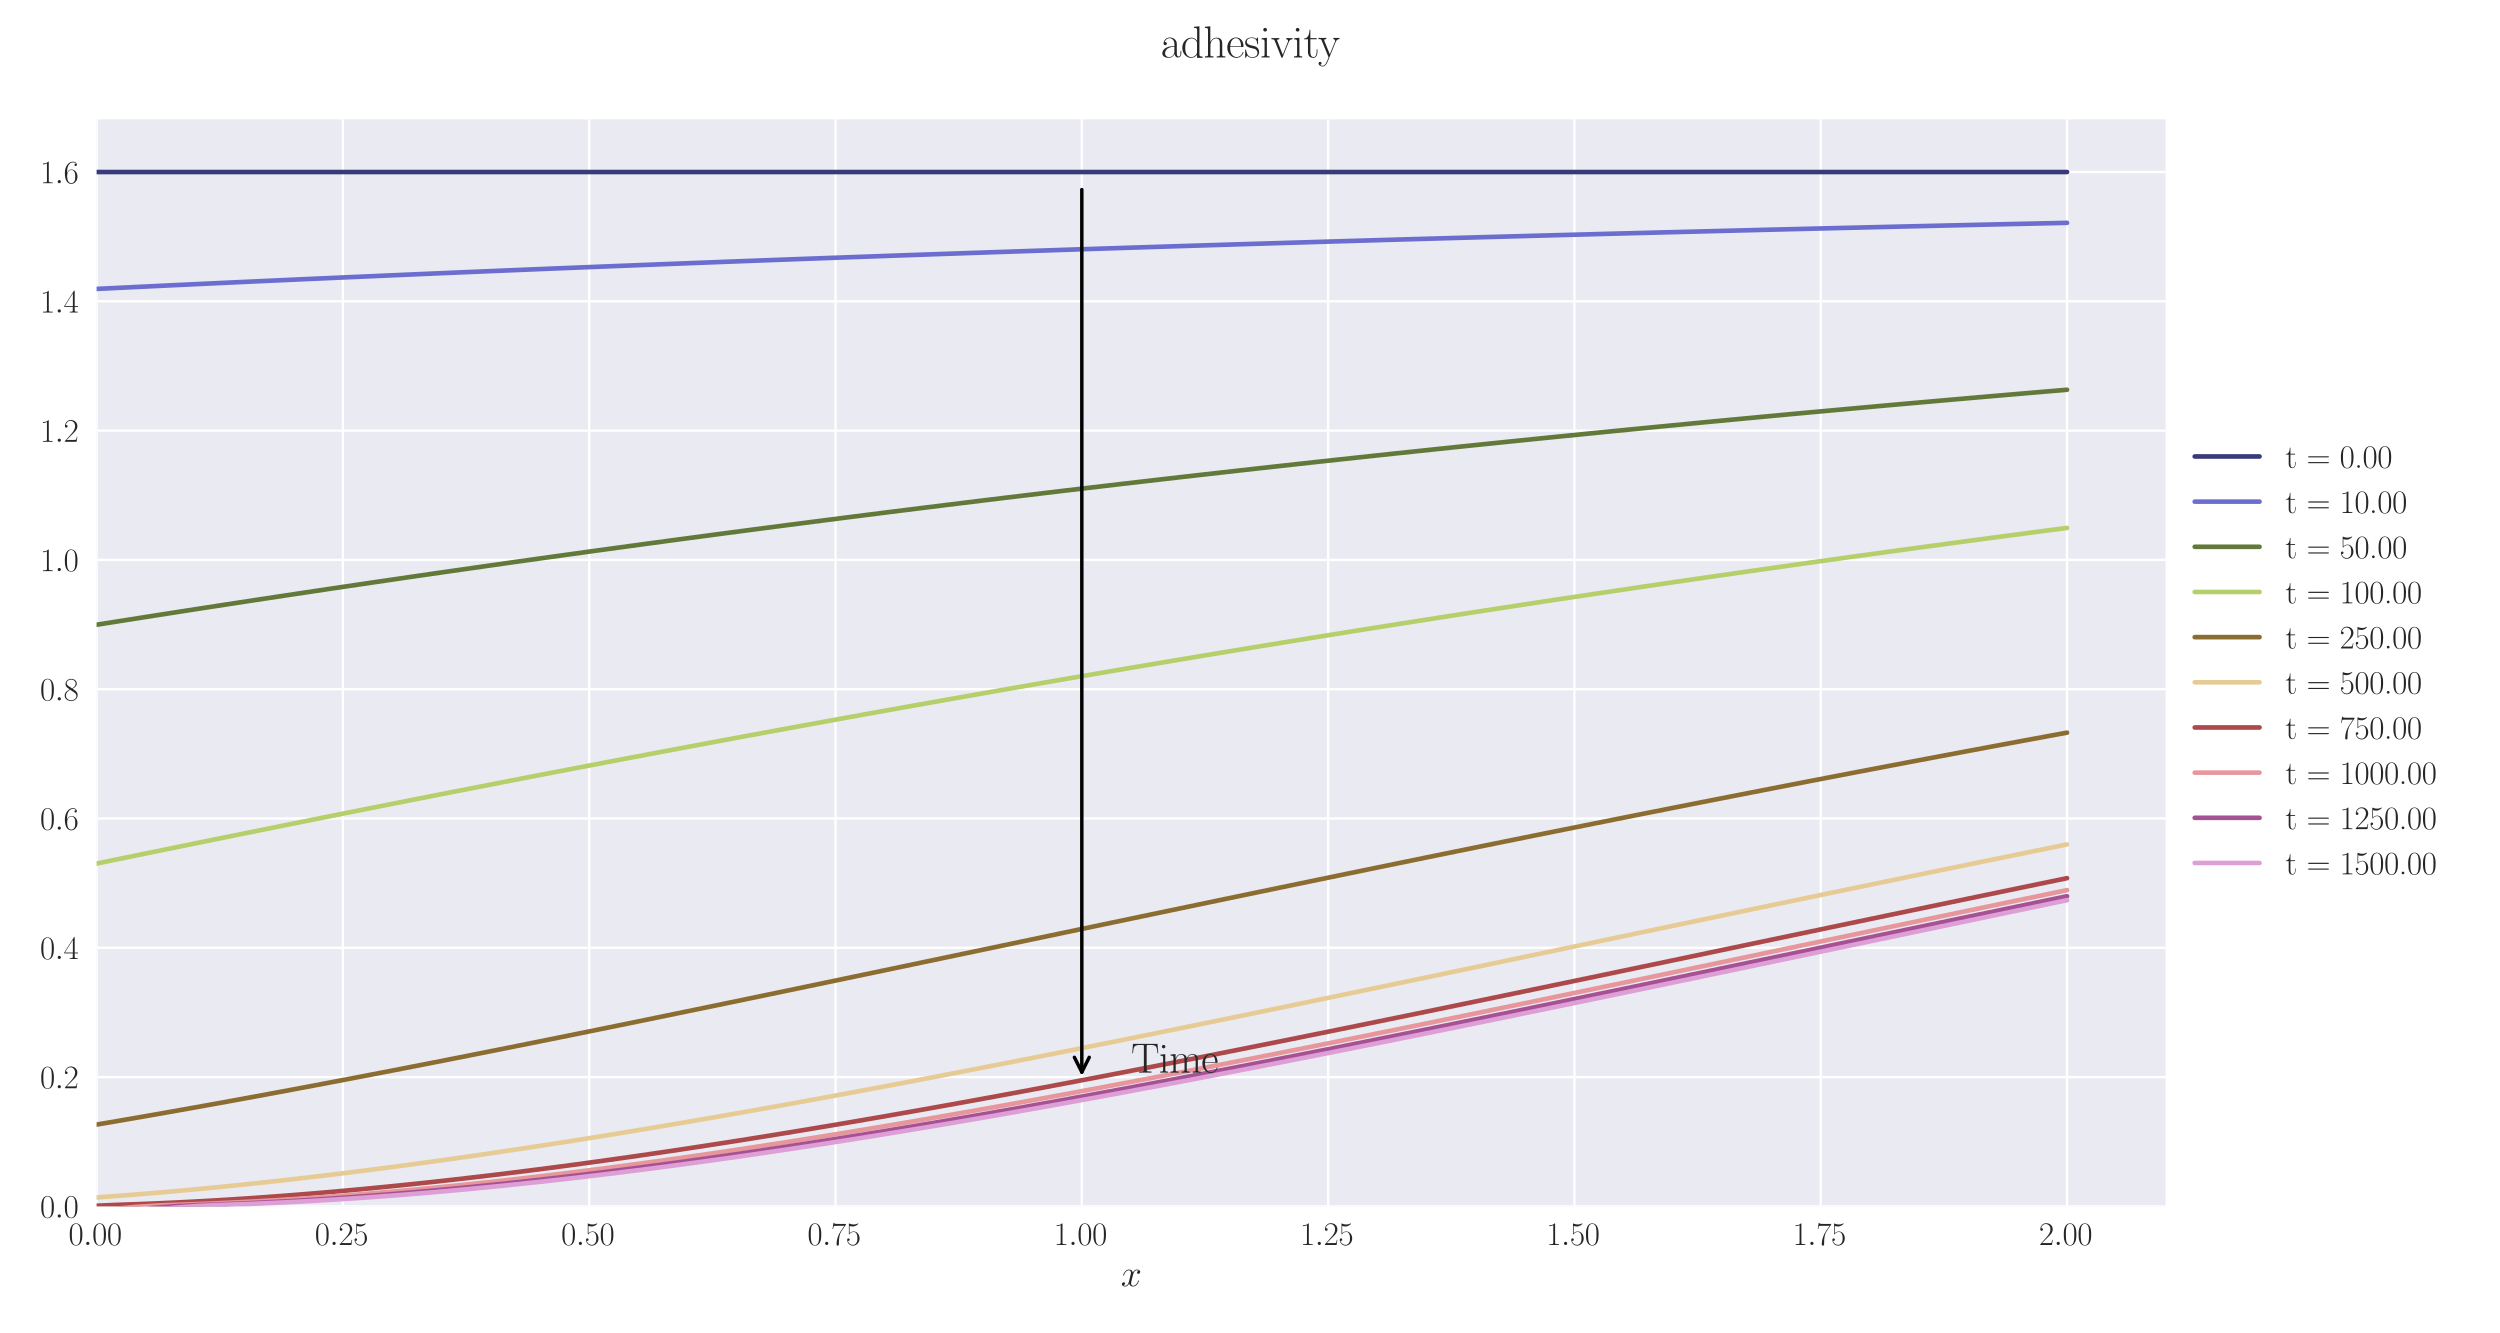<?xml version="1.0" encoding="utf-8" standalone="no"?>
<!DOCTYPE svg PUBLIC "-//W3C//DTD SVG 1.1//EN"
  "http://www.w3.org/Graphics/SVG/1.1/DTD/svg11.dtd">
<svg xmlns:xlink="http://www.w3.org/1999/xlink" width="1080pt" height="576pt" viewBox="0 0 1080 576" xmlns="http://www.w3.org/2000/svg" version="1.1">
 <defs>
  <style type="text/css">*{stroke-linejoin: round; stroke-linecap: butt}</style>
 </defs>
 <g id="figure_1">
  <g id="patch_1">
   <path d="M 0 576 
L 1080 576 
L 1080 0 
L 0 0 
z
" style="fill: #ffffff"/>
  </g>
  <g id="axes_1">
   <g id="patch_2">
    <path d="M 41.731 521.153 
L 935.518 521.153 
L 935.518 51.564 
L 41.731 51.564 
z
" style="fill: #eaeaf2"/>
   </g>
   <g id="matplotlib.axis_1">
    <g id="xtick_1">
     <g id="line2d_1">
      <path d="M 41.731 521.153 
L 41.731 51.564 
" clip-path="url(#p89ea72d484)" style="fill: none; stroke: #ffffff; stroke-linecap: round"/>
     </g>
     <g id="line2d_2"/>
     <g id="text_1">
      <!-- $\mathdefault{0.00}$ -->
      <g style="fill: #262626" transform="translate(29.591 537.839) scale(0.14 -0.14)">
       <defs>
        <path id="CMR17-30" d="M 2688 2025 
C 2688 2416 2682 3080 2413 3591 
C 2176 4039 1798 4198 1466 4198 
C 1158 4198 768 4058 525 3597 
C 269 3118 243 2524 243 2025 
C 243 1661 250 1106 448 619 
C 723 -39 1216 -128 1466 -128 
C 1760 -128 2208 -7 2470 600 
C 2662 1042 2688 1559 2688 2025 
z
M 1466 -26 
C 1056 -26 813 325 723 812 
C 653 1188 653 1738 653 2096 
C 653 2588 653 2997 736 3387 
C 858 3929 1216 4096 1466 4096 
C 1728 4096 2067 3923 2189 3400 
C 2272 3036 2278 2607 2278 2096 
C 2278 1680 2278 1169 2202 792 
C 2067 95 1690 -26 1466 -26 
z
" transform="scale(0.016)"/>
        <path id="CMMI12-3a" d="M 1178 307 
C 1178 492 1024 619 870 619 
C 685 619 557 466 557 313 
C 557 128 710 0 864 0 
C 1050 0 1178 153 1178 307 
z
" transform="scale(0.016)"/>
       </defs>
       <use xlink:href="#CMR17-30" transform="scale(0.996)"/>
       <use xlink:href="#CMMI12-3a" transform="translate(45.69 0) scale(0.996)"/>
       <use xlink:href="#CMR17-30" transform="translate(72.788 0) scale(0.996)"/>
       <use xlink:href="#CMR17-30" transform="translate(118.478 0) scale(0.996)"/>
      </g>
     </g>
    </g>
    <g id="xtick_2">
     <g id="line2d_3">
      <path d="M 148.134 521.153 
L 148.134 51.564 
" clip-path="url(#p89ea72d484)" style="fill: none; stroke: #ffffff; stroke-linecap: round"/>
     </g>
     <g id="line2d_4"/>
     <g id="text_2">
      <!-- $\mathdefault{0.25}$ -->
      <g style="fill: #262626" transform="translate(135.994 537.839) scale(0.14 -0.14)">
       <defs>
        <path id="CMR17-32" d="M 2669 989 
L 2554 989 
C 2490 536 2438 459 2413 420 
C 2381 369 1920 369 1830 369 
L 602 369 
C 832 619 1280 1072 1824 1597 
C 2214 1967 2669 2402 2669 3035 
C 2669 3790 2067 4224 1395 4224 
C 691 4224 262 3604 262 3030 
C 262 2780 448 2748 525 2748 
C 589 2748 781 2787 781 3010 
C 781 3207 614 3264 525 3264 
C 486 3264 448 3258 422 3245 
C 544 3790 915 4058 1306 4058 
C 1862 4058 2227 3617 2227 3035 
C 2227 2479 1901 2000 1536 1584 
L 262 146 
L 262 0 
L 2515 0 
L 2669 989 
z
" transform="scale(0.016)"/>
        <path id="CMR17-35" d="M 730 3692 
C 794 3666 1056 3584 1325 3584 
C 1920 3584 2246 3911 2432 4100 
C 2432 4157 2432 4192 2394 4192 
C 2387 4192 2374 4192 2323 4163 
C 2099 4058 1837 3973 1517 3973 
C 1325 3973 1037 3999 723 4139 
C 653 4171 640 4171 634 4171 
C 602 4171 595 4164 595 4037 
L 595 2203 
C 595 2089 595 2057 659 2057 
C 691 2057 704 2070 736 2114 
C 941 2401 1222 2522 1542 2522 
C 1766 2522 2246 2382 2246 1289 
C 2246 1085 2246 715 2054 421 
C 1894 159 1645 25 1370 25 
C 947 25 518 320 403 814 
C 429 807 480 795 506 795 
C 589 795 749 840 749 1038 
C 749 1210 627 1280 506 1280 
C 358 1280 262 1190 262 1011 
C 262 454 704 -128 1382 -128 
C 2042 -128 2669 440 2669 1264 
C 2669 2030 2170 2624 1549 2624 
C 1222 2624 947 2503 730 2274 
L 730 3692 
z
" transform="scale(0.016)"/>
       </defs>
       <use xlink:href="#CMR17-30" transform="scale(0.996)"/>
       <use xlink:href="#CMMI12-3a" transform="translate(45.69 0) scale(0.996)"/>
       <use xlink:href="#CMR17-32" transform="translate(72.788 0) scale(0.996)"/>
       <use xlink:href="#CMR17-35" transform="translate(118.478 0) scale(0.996)"/>
      </g>
     </g>
    </g>
    <g id="xtick_3">
     <g id="line2d_5">
      <path d="M 254.537 521.153 
L 254.537 51.564 
" clip-path="url(#p89ea72d484)" style="fill: none; stroke: #ffffff; stroke-linecap: round"/>
     </g>
     <g id="line2d_6"/>
     <g id="text_3">
      <!-- $\mathdefault{0.50}$ -->
      <g style="fill: #262626" transform="translate(242.397 537.839) scale(0.14 -0.14)">
       <use xlink:href="#CMR17-30" transform="scale(0.996)"/>
       <use xlink:href="#CMMI12-3a" transform="translate(45.69 0) scale(0.996)"/>
       <use xlink:href="#CMR17-35" transform="translate(72.788 0) scale(0.996)"/>
       <use xlink:href="#CMR17-30" transform="translate(118.478 0) scale(0.996)"/>
      </g>
     </g>
    </g>
    <g id="xtick_4">
     <g id="line2d_7">
      <path d="M 360.94 521.153 
L 360.94 51.564 
" clip-path="url(#p89ea72d484)" style="fill: none; stroke: #ffffff; stroke-linecap: round"/>
     </g>
     <g id="line2d_8"/>
     <g id="text_4">
      <!-- $\mathdefault{0.75}$ -->
      <g style="fill: #262626" transform="translate(348.801 537.839) scale(0.14 -0.14)">
       <defs>
        <path id="CMR17-37" d="M 2886 3941 
L 2886 4081 
L 1382 4081 
C 634 4081 621 4165 595 4288 
L 480 4288 
L 294 3094 
L 410 3094 
C 429 3215 474 3540 550 3661 
C 589 3712 1062 3712 1171 3712 
L 2579 3712 
L 1869 2661 
C 1395 1954 1069 999 1069 165 
C 1069 89 1069 -128 1299 -128 
C 1530 -128 1530 89 1530 171 
L 1530 465 
C 1530 1508 1709 2196 2003 2636 
L 2886 3941 
z
" transform="scale(0.016)"/>
       </defs>
       <use xlink:href="#CMR17-30" transform="scale(0.996)"/>
       <use xlink:href="#CMMI12-3a" transform="translate(45.69 0) scale(0.996)"/>
       <use xlink:href="#CMR17-37" transform="translate(72.788 0) scale(0.996)"/>
       <use xlink:href="#CMR17-35" transform="translate(118.478 0) scale(0.996)"/>
      </g>
     </g>
    </g>
    <g id="xtick_5">
     <g id="line2d_9">
      <path d="M 467.343 521.153 
L 467.343 51.564 
" clip-path="url(#p89ea72d484)" style="fill: none; stroke: #ffffff; stroke-linecap: round"/>
     </g>
     <g id="line2d_10"/>
     <g id="text_5">
      <!-- $\mathdefault{1.00}$ -->
      <g style="fill: #262626" transform="translate(455.204 537.839) scale(0.14 -0.14)">
       <defs>
        <path id="CMR17-31" d="M 1702 4058 
C 1702 4192 1696 4192 1606 4192 
C 1357 3916 979 3827 621 3827 
C 602 3827 570 3827 563 3808 
C 557 3795 557 3782 557 3648 
C 755 3648 1088 3686 1344 3839 
L 1344 461 
C 1344 236 1331 160 781 160 
L 589 160 
L 589 0 
C 896 0 1216 0 1523 0 
C 1830 0 2150 0 2458 0 
L 2458 160 
L 2266 160 
C 1715 160 1702 230 1702 458 
L 1702 4058 
z
" transform="scale(0.016)"/>
       </defs>
       <use xlink:href="#CMR17-31" transform="scale(0.996)"/>
       <use xlink:href="#CMMI12-3a" transform="translate(45.69 0) scale(0.996)"/>
       <use xlink:href="#CMR17-30" transform="translate(72.788 0) scale(0.996)"/>
       <use xlink:href="#CMR17-30" transform="translate(118.478 0) scale(0.996)"/>
      </g>
     </g>
    </g>
    <g id="xtick_6">
     <g id="line2d_11">
      <path d="M 573.747 521.153 
L 573.747 51.564 
" clip-path="url(#p89ea72d484)" style="fill: none; stroke: #ffffff; stroke-linecap: round"/>
     </g>
     <g id="line2d_12"/>
     <g id="text_6">
      <!-- $\mathdefault{1.25}$ -->
      <g style="fill: #262626" transform="translate(561.607 537.839) scale(0.14 -0.14)">
       <use xlink:href="#CMR17-31" transform="scale(0.996)"/>
       <use xlink:href="#CMMI12-3a" transform="translate(45.69 0) scale(0.996)"/>
       <use xlink:href="#CMR17-32" transform="translate(72.788 0) scale(0.996)"/>
       <use xlink:href="#CMR17-35" transform="translate(118.478 0) scale(0.996)"/>
      </g>
     </g>
    </g>
    <g id="xtick_7">
     <g id="line2d_13">
      <path d="M 680.15 521.153 
L 680.15 51.564 
" clip-path="url(#p89ea72d484)" style="fill: none; stroke: #ffffff; stroke-linecap: round"/>
     </g>
     <g id="line2d_14"/>
     <g id="text_7">
      <!-- $\mathdefault{1.50}$ -->
      <g style="fill: #262626" transform="translate(668.01 537.839) scale(0.14 -0.14)">
       <use xlink:href="#CMR17-31" transform="scale(0.996)"/>
       <use xlink:href="#CMMI12-3a" transform="translate(45.69 0) scale(0.996)"/>
       <use xlink:href="#CMR17-35" transform="translate(72.788 0) scale(0.996)"/>
       <use xlink:href="#CMR17-30" transform="translate(118.478 0) scale(0.996)"/>
      </g>
     </g>
    </g>
    <g id="xtick_8">
     <g id="line2d_15">
      <path d="M 786.553 521.153 
L 786.553 51.564 
" clip-path="url(#p89ea72d484)" style="fill: none; stroke: #ffffff; stroke-linecap: round"/>
     </g>
     <g id="line2d_16"/>
     <g id="text_8">
      <!-- $\mathdefault{1.75}$ -->
      <g style="fill: #262626" transform="translate(774.414 537.839) scale(0.14 -0.14)">
       <use xlink:href="#CMR17-31" transform="scale(0.996)"/>
       <use xlink:href="#CMMI12-3a" transform="translate(45.69 0) scale(0.996)"/>
       <use xlink:href="#CMR17-37" transform="translate(72.788 0) scale(0.996)"/>
       <use xlink:href="#CMR17-35" transform="translate(118.478 0) scale(0.996)"/>
      </g>
     </g>
    </g>
    <g id="xtick_9">
     <g id="line2d_17">
      <path d="M 892.956 521.153 
L 892.956 51.564 
" clip-path="url(#p89ea72d484)" style="fill: none; stroke: #ffffff; stroke-linecap: round"/>
     </g>
     <g id="line2d_18"/>
     <g id="text_9">
      <!-- $\mathdefault{2.00}$ -->
      <g style="fill: #262626" transform="translate(880.817 537.839) scale(0.14 -0.14)">
       <use xlink:href="#CMR17-32" transform="scale(0.996)"/>
       <use xlink:href="#CMMI12-3a" transform="translate(45.69 0) scale(0.996)"/>
       <use xlink:href="#CMR17-30" transform="translate(72.788 0) scale(0.996)"/>
       <use xlink:href="#CMR17-30" transform="translate(118.478 0) scale(0.996)"/>
      </g>
     </g>
    </g>
    <g id="text_10">
     <!-- $x$ -->
     <g style="fill: #262626" transform="translate(484.189 555.621) scale(0.16 -0.16)">
      <defs>
       <path id="CMMI12-78" d="M 3034 2606 
C 2829 2567 2752 2414 2752 2293 
C 2752 2139 2874 2088 2963 2088 
C 3155 2088 3290 2254 3290 2427 
C 3290 2695 2982 2816 2714 2816 
C 2323 2816 2106 2433 2048 2312 
C 1901 2816 1504 2816 1389 2816 
C 736 2816 390 1980 390 1839 
C 390 1814 416 1782 461 1782 
C 512 1782 525 1820 538 1846 
C 755 2555 1184 2689 1370 2689 
C 1658 2689 1715 2420 1715 2267 
C 1715 2127 1677 1980 1600 1673 
L 1382 798 
C 1286 415 1101 64 762 64 
C 730 64 570 64 435 147 
C 666 192 717 383 717 460 
C 717 588 621 664 499 664 
C 346 664 179 530 179 326 
C 179 57 480 -64 755 -64 
C 1062 -64 1280 179 1414 441 
C 1517 64 1837 -64 2074 -64 
C 2726 -64 3072 773 3072 913 
C 3072 945 3046 971 3008 971 
C 2950 971 2944 939 2925 888 
C 2752 326 2381 64 2093 64 
C 1869 64 1747 230 1747 492 
C 1747 632 1773 734 1875 1156 
L 2099 2024 
C 2195 2408 2413 2689 2707 2689 
C 2720 2689 2899 2689 3034 2606 
z
" transform="scale(0.016)"/>
      </defs>
      <use xlink:href="#CMMI12-78" transform="scale(0.996)"/>
     </g>
    </g>
   </g>
   <g id="matplotlib.axis_2">
    <g id="ytick_1">
     <g id="line2d_19">
      <path d="M 41.731 521.153 
L 935.518 521.153 
" clip-path="url(#p89ea72d484)" style="fill: none; stroke: #ffffff; stroke-linecap: round"/>
     </g>
     <g id="line2d_20"/>
     <g id="text_11">
      <!-- $\mathdefault{0.0}$ -->
      <g style="fill: #262626" transform="translate(17.28 525.996) scale(0.14 -0.14)">
       <use xlink:href="#CMR17-30" transform="scale(0.996)"/>
       <use xlink:href="#CMMI12-3a" transform="translate(45.69 0) scale(0.996)"/>
       <use xlink:href="#CMR17-30" transform="translate(72.788 0) scale(0.996)"/>
      </g>
     </g>
    </g>
    <g id="ytick_2">
     <g id="line2d_21">
      <path d="M 41.731 465.298 
L 935.518 465.298 
" clip-path="url(#p89ea72d484)" style="fill: none; stroke: #ffffff; stroke-linecap: round"/>
     </g>
     <g id="line2d_22"/>
     <g id="text_12">
      <!-- $\mathdefault{0.2}$ -->
      <g style="fill: #262626" transform="translate(17.28 470.141) scale(0.14 -0.14)">
       <use xlink:href="#CMR17-30" transform="scale(0.996)"/>
       <use xlink:href="#CMMI12-3a" transform="translate(45.69 0) scale(0.996)"/>
       <use xlink:href="#CMR17-32" transform="translate(72.788 0) scale(0.996)"/>
      </g>
     </g>
    </g>
    <g id="ytick_3">
     <g id="line2d_23">
      <path d="M 41.731 409.443 
L 935.518 409.443 
" clip-path="url(#p89ea72d484)" style="fill: none; stroke: #ffffff; stroke-linecap: round"/>
     </g>
     <g id="line2d_24"/>
     <g id="text_13">
      <!-- $\mathdefault{0.4}$ -->
      <g style="fill: #262626" transform="translate(17.28 414.286) scale(0.14 -0.14)">
       <defs>
        <path id="CMR17-34" d="M 2150 4122 
C 2150 4256 2144 4256 2029 4256 
L 128 1254 
L 128 1088 
L 1779 1088 
L 1779 457 
C 1779 224 1766 160 1318 160 
L 1197 160 
L 1197 0 
C 1402 0 1747 0 1965 0 
C 2182 0 2528 0 2733 0 
L 2733 160 
L 2611 160 
C 2163 160 2150 224 2150 457 
L 2150 1088 
L 2803 1088 
L 2803 1254 
L 2150 1254 
L 2150 4122 
z
M 1798 3703 
L 1798 1254 
L 256 1254 
L 1798 3703 
z
" transform="scale(0.016)"/>
       </defs>
       <use xlink:href="#CMR17-30" transform="scale(0.996)"/>
       <use xlink:href="#CMMI12-3a" transform="translate(45.69 0) scale(0.996)"/>
       <use xlink:href="#CMR17-34" transform="translate(72.788 0) scale(0.996)"/>
      </g>
     </g>
    </g>
    <g id="ytick_4">
     <g id="line2d_25">
      <path d="M 41.731 353.588 
L 935.518 353.588 
" clip-path="url(#p89ea72d484)" style="fill: none; stroke: #ffffff; stroke-linecap: round"/>
     </g>
     <g id="line2d_26"/>
     <g id="text_14">
      <!-- $\mathdefault{0.6}$ -->
      <g style="fill: #262626" transform="translate(17.28 358.431) scale(0.14 -0.14)">
       <defs>
        <path id="CMR17-36" d="M 678 2176 
C 678 3690 1395 4032 1811 4032 
C 1946 4032 2272 4009 2400 3776 
C 2298 3776 2106 3776 2106 3553 
C 2106 3381 2246 3323 2336 3323 
C 2394 3323 2566 3348 2566 3560 
C 2566 3954 2246 4179 1805 4179 
C 1043 4179 243 3390 243 1984 
C 243 253 966 -128 1478 -128 
C 2099 -128 2688 427 2688 1283 
C 2688 2081 2170 2662 1517 2662 
C 1126 2662 838 2407 678 1960 
L 678 2176 
z
M 1478 25 
C 691 25 691 1200 691 1436 
C 691 1896 909 2560 1504 2560 
C 1613 2560 1926 2560 2138 2120 
C 2253 1870 2253 1609 2253 1289 
C 2253 944 2253 690 2118 434 
C 1978 171 1773 25 1478 25 
z
" transform="scale(0.016)"/>
       </defs>
       <use xlink:href="#CMR17-30" transform="scale(0.996)"/>
       <use xlink:href="#CMMI12-3a" transform="translate(45.69 0) scale(0.996)"/>
       <use xlink:href="#CMR17-36" transform="translate(72.788 0) scale(0.996)"/>
      </g>
     </g>
    </g>
    <g id="ytick_5">
     <g id="line2d_27">
      <path d="M 41.731 297.733 
L 935.518 297.733 
" clip-path="url(#p89ea72d484)" style="fill: none; stroke: #ffffff; stroke-linecap: round"/>
     </g>
     <g id="line2d_28"/>
     <g id="text_15">
      <!-- $\mathdefault{0.8}$ -->
      <g style="fill: #262626" transform="translate(17.28 302.576) scale(0.14 -0.14)">
       <defs>
        <path id="CMR17-38" d="M 1741 2264 
C 2144 2467 2554 2773 2554 3263 
C 2554 3841 1990 4179 1472 4179 
C 890 4179 378 3759 378 3180 
C 378 3021 416 2747 666 2505 
C 730 2442 998 2251 1171 2130 
C 883 1983 211 1634 211 934 
C 211 279 838 -128 1459 -128 
C 2144 -128 2720 362 2720 1010 
C 2720 1590 2330 1857 2074 2029 
L 1741 2264 
z
M 902 2822 
C 851 2854 595 3051 595 3351 
C 595 3739 998 4032 1459 4032 
C 1965 4032 2336 3676 2336 3262 
C 2336 2669 1670 2331 1638 2331 
C 1632 2331 1626 2331 1574 2370 
L 902 2822 
z
M 2080 1519 
C 2176 1449 2483 1240 2483 851 
C 2483 381 2010 25 1472 25 
C 890 25 448 438 448 940 
C 448 1443 838 1862 1280 2060 
L 2080 1519 
z
" transform="scale(0.016)"/>
       </defs>
       <use xlink:href="#CMR17-30" transform="scale(0.996)"/>
       <use xlink:href="#CMMI12-3a" transform="translate(45.69 0) scale(0.996)"/>
       <use xlink:href="#CMR17-38" transform="translate(72.788 0) scale(0.996)"/>
      </g>
     </g>
    </g>
    <g id="ytick_6">
     <g id="line2d_29">
      <path d="M 41.731 241.878 
L 935.518 241.878 
" clip-path="url(#p89ea72d484)" style="fill: none; stroke: #ffffff; stroke-linecap: round"/>
     </g>
     <g id="line2d_30"/>
     <g id="text_16">
      <!-- $\mathdefault{1.0}$ -->
      <g style="fill: #262626" transform="translate(17.28 246.721) scale(0.14 -0.14)">
       <use xlink:href="#CMR17-31" transform="scale(0.996)"/>
       <use xlink:href="#CMMI12-3a" transform="translate(45.69 0) scale(0.996)"/>
       <use xlink:href="#CMR17-30" transform="translate(72.788 0) scale(0.996)"/>
      </g>
     </g>
    </g>
    <g id="ytick_7">
     <g id="line2d_31">
      <path d="M 41.731 186.023 
L 935.518 186.023 
" clip-path="url(#p89ea72d484)" style="fill: none; stroke: #ffffff; stroke-linecap: round"/>
     </g>
     <g id="line2d_32"/>
     <g id="text_17">
      <!-- $\mathdefault{1.2}$ -->
      <g style="fill: #262626" transform="translate(17.28 190.866) scale(0.14 -0.14)">
       <use xlink:href="#CMR17-31" transform="scale(0.996)"/>
       <use xlink:href="#CMMI12-3a" transform="translate(45.69 0) scale(0.996)"/>
       <use xlink:href="#CMR17-32" transform="translate(72.788 0) scale(0.996)"/>
      </g>
     </g>
    </g>
    <g id="ytick_8">
     <g id="line2d_33">
      <path d="M 41.731 130.168 
L 935.518 130.168 
" clip-path="url(#p89ea72d484)" style="fill: none; stroke: #ffffff; stroke-linecap: round"/>
     </g>
     <g id="line2d_34"/>
     <g id="text_18">
      <!-- $\mathdefault{1.4}$ -->
      <g style="fill: #262626" transform="translate(17.28 135.011) scale(0.14 -0.14)">
       <use xlink:href="#CMR17-31" transform="scale(0.996)"/>
       <use xlink:href="#CMMI12-3a" transform="translate(45.69 0) scale(0.996)"/>
       <use xlink:href="#CMR17-34" transform="translate(72.788 0) scale(0.996)"/>
      </g>
     </g>
    </g>
    <g id="ytick_9">
     <g id="line2d_35">
      <path d="M 41.731 74.313 
L 935.518 74.313 
" clip-path="url(#p89ea72d484)" style="fill: none; stroke: #ffffff; stroke-linecap: round"/>
     </g>
     <g id="line2d_36"/>
     <g id="text_19">
      <!-- $\mathdefault{1.6}$ -->
      <g style="fill: #262626" transform="translate(17.28 79.156) scale(0.14 -0.14)">
       <use xlink:href="#CMR17-31" transform="scale(0.996)"/>
       <use xlink:href="#CMMI12-3a" transform="translate(45.69 0) scale(0.996)"/>
       <use xlink:href="#CMR17-36" transform="translate(72.788 0) scale(0.996)"/>
      </g>
     </g>
    </g>
   </g>
   <g id="line2d_37">
    <path d="M 41.731 74.313 
L 50.243 74.313 
L 58.755 74.313 
L 67.267 74.313 
L 75.78 74.313 
L 84.292 74.313 
L 92.804 74.313 
L 101.316 74.313 
L 109.829 74.313 
L 118.341 74.313 
L 126.853 74.313 
L 135.365 74.313 
L 143.878 74.313 
L 152.39 74.313 
L 160.902 74.313 
L 169.414 74.313 
L 177.927 74.313 
L 186.439 74.313 
L 194.951 74.313 
L 203.463 74.313 
L 211.976 74.313 
L 220.488 74.313 
L 229 74.313 
L 237.513 74.313 
L 246.025 74.313 
L 254.537 74.313 
L 263.049 74.313 
L 271.562 74.313 
L 280.074 74.313 
L 288.586 74.313 
L 297.098 74.313 
L 305.611 74.313 
L 314.123 74.313 
L 322.635 74.313 
L 331.147 74.313 
L 339.66 74.313 
L 348.172 74.313 
L 356.684 74.313 
L 365.196 74.313 
L 373.709 74.313 
L 382.221 74.313 
L 390.733 74.313 
L 399.245 74.313 
L 407.758 74.313 
L 416.27 74.313 
L 424.782 74.313 
L 433.294 74.313 
L 441.807 74.313 
L 450.319 74.313 
L 458.831 74.313 
L 467.343 74.313 
L 475.856 74.313 
L 484.368 74.313 
L 492.88 74.313 
L 501.393 74.313 
L 509.905 74.313 
L 518.417 74.313 
L 526.929 74.313 
L 535.442 74.313 
L 543.954 74.313 
L 552.466 74.313 
L 560.978 74.313 
L 569.491 74.313 
L 578.003 74.313 
L 586.515 74.313 
L 595.027 74.313 
L 603.54 74.313 
L 612.052 74.313 
L 620.564 74.313 
L 629.076 74.313 
L 637.589 74.313 
L 646.101 74.313 
L 654.613 74.313 
L 663.125 74.313 
L 671.638 74.313 
L 680.15 74.313 
L 688.662 74.313 
L 697.174 74.313 
L 705.687 74.313 
L 714.199 74.313 
L 722.711 74.313 
L 731.223 74.313 
L 739.736 74.313 
L 748.248 74.313 
L 756.76 74.313 
L 765.273 74.313 
L 773.785 74.313 
L 782.297 74.313 
L 790.809 74.313 
L 799.322 74.313 
L 807.834 74.313 
L 816.346 74.313 
L 824.858 74.313 
L 833.371 74.313 
L 841.883 74.313 
L 850.395 74.313 
L 858.907 74.313 
L 867.42 74.313 
L 875.932 74.313 
L 884.444 74.313 
L 892.956 74.313 
" clip-path="url(#p89ea72d484)" style="fill: none; stroke: #393b79; stroke-width: 2; stroke-linecap: round"/>
   </g>
   <g id="line2d_38">
    <path d="M 41.731 124.807 
L 50.243 124.395 
L 58.755 123.988 
L 67.267 123.579 
L 75.78 123.172 
L 84.292 122.769 
L 92.804 122.37 
L 101.316 121.974 
L 109.829 121.582 
L 118.341 121.194 
L 126.853 120.81 
L 135.365 120.429 
L 143.878 120.052 
L 152.39 119.678 
L 160.902 119.308 
L 169.414 118.935 
L 177.927 118.565 
L 186.439 118.199 
L 194.951 117.836 
L 203.463 117.477 
L 211.976 117.12 
L 220.488 116.768 
L 229 116.418 
L 237.513 116.072 
L 246.025 115.729 
L 254.537 115.389 
L 263.049 115.052 
L 271.562 114.718 
L 280.074 114.383 
L 288.586 114.05 
L 297.098 113.72 
L 305.611 113.393 
L 314.123 113.069 
L 322.635 112.747 
L 331.147 112.429 
L 339.66 112.114 
L 348.172 111.802 
L 356.684 111.492 
L 365.196 111.185 
L 373.709 110.882 
L 382.221 110.58 
L 390.733 110.282 
L 399.245 109.987 
L 407.758 109.69 
L 416.27 109.395 
L 424.782 109.102 
L 433.294 108.812 
L 441.807 108.525 
L 450.319 108.24 
L 458.831 107.958 
L 467.343 107.678 
L 475.856 107.401 
L 484.368 107.127 
L 492.88 106.855 
L 501.393 106.586 
L 509.905 106.318 
L 518.417 106.054 
L 526.929 105.792 
L 535.442 105.532 
L 543.954 105.274 
L 552.466 105.018 
L 560.978 104.76 
L 569.491 104.505 
L 578.003 104.253 
L 586.515 104.002 
L 595.027 103.754 
L 603.54 103.508 
L 612.052 103.264 
L 620.564 103.023 
L 629.076 102.783 
L 637.589 102.546 
L 646.101 102.311 
L 654.613 102.078 
L 663.125 101.847 
L 671.638 101.619 
L 680.15 101.392 
L 688.662 101.167 
L 697.174 100.944 
L 705.687 100.724 
L 714.199 100.505 
L 722.711 100.288 
L 731.223 100.071 
L 739.736 99.855 
L 748.248 99.64 
L 756.76 99.427 
L 765.273 99.216 
L 773.785 99.007 
L 782.297 98.8 
L 790.809 98.595 
L 799.322 98.391 
L 807.834 98.189 
L 816.346 97.989 
L 824.858 97.791 
L 833.371 97.595 
L 841.883 97.4 
L 850.395 97.207 
L 858.907 97.016 
L 867.42 96.827 
L 875.932 96.639 
L 884.444 96.453 
L 892.956 96.268 
" clip-path="url(#p89ea72d484)" style="fill: none; stroke: #6b6ecf; stroke-width: 2; stroke-linecap: round"/>
   </g>
   <g id="line2d_39">
    <path d="M 41.731 269.889 
L 50.243 268.537 
L 58.755 267.197 
L 67.267 265.857 
L 75.78 264.53 
L 84.292 263.208 
L 92.804 261.894 
L 101.316 260.587 
L 109.829 259.286 
L 118.341 257.996 
L 126.853 256.708 
L 135.365 255.433 
L 143.878 254.159 
L 152.39 252.899 
L 160.902 251.639 
L 169.414 250.394 
L 177.927 249.148 
L 186.439 247.916 
L 194.951 246.686 
L 203.463 245.468 
L 211.976 244.253 
L 220.488 243.047 
L 229 241.848 
L 237.513 240.655 
L 246.025 239.473 
L 254.537 238.292 
L 263.049 237.125 
L 271.562 235.958 
L 280.074 234.802 
L 288.586 233.652 
L 297.098 232.508 
L 305.611 231.377 
L 314.123 230.243 
L 322.635 229.123 
L 331.147 228.007 
L 339.66 226.897 
L 348.172 225.801 
L 356.684 224.702 
L 365.196 223.614 
L 373.709 222.536 
L 382.221 221.458 
L 390.733 220.393 
L 399.245 219.332 
L 407.758 218.275 
L 416.27 217.231 
L 424.782 216.189 
L 433.294 215.153 
L 441.807 214.128 
L 450.319 213.106 
L 458.831 212.089 
L 467.343 211.084 
L 475.856 210.082 
L 484.368 209.085 
L 492.88 208.098 
L 501.393 207.117 
L 509.905 206.138 
L 518.417 205.169 
L 526.929 204.21 
L 535.442 203.249 
L 543.954 202.298 
L 552.466 201.357 
L 560.978 200.417 
L 569.491 199.483 
L 578.003 198.559 
L 586.515 197.643 
L 595.027 196.724 
L 603.54 195.816 
L 612.052 194.918 
L 620.564 194.023 
L 629.076 193.13 
L 637.589 192.247 
L 646.101 191.373 
L 654.613 190.5 
L 663.125 189.631 
L 671.638 188.772 
L 680.15 187.921 
L 688.662 187.072 
L 697.174 186.226 
L 705.687 185.39 
L 714.199 184.561 
L 722.711 183.737 
L 731.223 182.914 
L 739.736 182.099 
L 748.248 181.292 
L 756.76 180.494 
L 765.273 179.692 
L 773.785 178.897 
L 782.297 178.111 
L 790.809 177.333 
L 799.322 176.559 
L 807.834 175.785 
L 816.346 175.018 
L 824.858 174.26 
L 833.371 173.509 
L 841.883 172.76 
L 850.395 172.012 
L 858.907 171.272 
L 867.42 170.54 
L 875.932 169.815 
L 884.444 169.092 
L 892.956 168.37 
" clip-path="url(#p89ea72d484)" style="fill: none; stroke: #637939; stroke-width: 2; stroke-linecap: round"/>
   </g>
   <g id="line2d_40">
    <path d="M 41.731 373.06 
L 50.243 371.309 
L 58.755 369.563 
L 67.267 367.822 
L 75.78 366.083 
L 84.292 364.35 
L 92.804 362.62 
L 101.316 360.896 
L 109.829 359.174 
L 118.341 357.46 
L 126.853 355.747 
L 135.365 354.042 
L 143.878 352.341 
L 152.39 350.644 
L 160.902 348.954 
L 169.414 347.268 
L 177.927 345.587 
L 186.439 343.912 
L 194.951 342.244 
L 203.463 340.579 
L 211.976 338.92 
L 220.488 337.268 
L 229 335.621 
L 237.513 333.981 
L 246.025 332.347 
L 254.537 330.719 
L 263.049 329.096 
L 271.562 327.479 
L 280.074 325.868 
L 288.586 324.264 
L 297.098 322.666 
L 305.611 321.075 
L 314.123 319.49 
L 322.635 317.912 
L 331.147 316.341 
L 339.66 314.776 
L 348.172 313.217 
L 356.684 311.664 
L 365.196 310.117 
L 373.709 308.578 
L 382.221 307.046 
L 390.733 305.522 
L 399.245 304.004 
L 407.758 302.494 
L 416.27 300.988 
L 424.782 299.489 
L 433.294 297.999 
L 441.807 296.517 
L 450.319 295.04 
L 458.831 293.569 
L 467.343 292.106 
L 475.856 290.652 
L 484.368 289.203 
L 492.88 287.76 
L 501.393 286.326 
L 509.905 284.901 
L 518.417 283.478 
L 526.929 282.066 
L 535.442 280.662 
L 543.954 279.261 
L 552.466 277.87 
L 560.978 276.487 
L 569.491 275.107 
L 578.003 273.739 
L 586.515 272.375 
L 595.027 271.019 
L 603.54 269.673 
L 612.052 268.329 
L 620.564 266.997 
L 629.076 265.668 
L 637.589 264.349 
L 646.101 263.037 
L 654.613 261.731 
L 663.125 260.435 
L 671.638 259.141 
L 680.15 257.861 
L 688.662 256.581 
L 697.174 255.315 
L 705.687 254.049 
L 714.199 252.798 
L 722.711 251.545 
L 731.223 250.308 
L 739.736 249.07 
L 748.248 247.847 
L 756.76 246.624 
L 765.273 245.413 
L 773.785 244.206 
L 782.297 243.008 
L 790.809 241.817 
L 799.322 240.631 
L 807.834 239.456 
L 816.346 238.282 
L 824.858 237.123 
L 833.371 235.962 
L 841.883 234.814 
L 850.395 233.671 
L 858.907 232.534 
L 867.42 231.409 
L 875.932 230.282 
L 884.444 229.168 
L 892.956 228.059 
" clip-path="url(#p89ea72d484)" style="fill: none; stroke: #b5cf6b; stroke-width: 2; stroke-linecap: round"/>
   </g>
   <g id="line2d_41">
    <path d="M 41.731 485.823 
L 50.243 484.372 
L 58.755 482.903 
L 67.267 481.418 
L 75.78 479.917 
L 84.292 478.4 
L 92.804 476.868 
L 101.316 475.322 
L 109.829 473.761 
L 118.341 472.187 
L 126.853 470.6 
L 135.365 469.001 
L 143.878 467.39 
L 152.39 465.768 
L 160.902 464.134 
L 169.414 462.49 
L 177.927 460.836 
L 186.439 459.172 
L 194.951 457.499 
L 203.463 455.818 
L 211.976 454.128 
L 220.488 452.43 
L 229 450.725 
L 237.513 449.012 
L 246.025 447.293 
L 254.537 445.568 
L 263.049 443.836 
L 271.562 442.099 
L 280.074 440.357 
L 288.586 438.609 
L 297.098 436.857 
L 305.611 435.101 
L 314.123 433.341 
L 322.635 431.577 
L 331.147 429.81 
L 339.66 428.039 
L 348.172 426.266 
L 356.684 424.491 
L 365.196 422.713 
L 373.709 420.934 
L 382.221 419.153 
L 390.733 417.371 
L 399.245 415.587 
L 407.758 413.802 
L 416.27 412.017 
L 424.782 410.232 
L 433.294 408.447 
L 441.807 406.661 
L 450.319 404.876 
L 458.831 403.091 
L 467.343 401.308 
L 475.856 399.525 
L 484.368 397.743 
L 492.88 395.963 
L 501.393 394.184 
L 509.905 392.407 
L 518.417 390.632 
L 526.929 388.858 
L 535.442 387.088 
L 543.954 385.319 
L 552.466 383.554 
L 560.978 381.791 
L 569.491 380.031 
L 578.003 378.274 
L 586.515 376.519 
L 595.027 374.769 
L 603.54 373.023 
L 612.052 371.279 
L 620.564 369.539 
L 629.076 367.805 
L 637.589 366.072 
L 646.101 364.345 
L 654.613 362.621 
L 663.125 360.903 
L 671.638 359.188 
L 680.15 357.48 
L 688.662 355.774 
L 697.174 354.075 
L 705.687 352.379 
L 714.199 350.689 
L 722.711 349.004 
L 731.223 347.324 
L 739.736 345.649 
L 748.248 343.98 
L 756.76 342.318 
L 765.273 340.659 
L 773.785 339.006 
L 782.297 337.359 
L 790.809 335.718 
L 799.322 334.083 
L 807.834 332.454 
L 816.346 330.832 
L 824.858 329.215 
L 833.371 327.604 
L 841.883 325.998 
L 850.395 324.399 
L 858.907 322.807 
L 867.42 321.221 
L 875.932 319.641 
L 884.444 318.068 
L 892.956 316.501 
" clip-path="url(#p89ea72d484)" style="fill: none; stroke: #8c6d31; stroke-width: 2; stroke-linecap: round"/>
   </g>
   <g id="line2d_42">
    <path d="M 41.731 517.296 
L 50.243 516.675 
L 58.755 516.014 
L 67.267 515.312 
L 75.78 514.571 
L 84.292 513.793 
L 92.804 512.978 
L 101.316 512.127 
L 109.829 511.242 
L 118.341 510.322 
L 126.853 509.369 
L 135.365 508.384 
L 143.878 507.368 
L 152.39 506.322 
L 160.902 505.246 
L 169.414 504.141 
L 177.927 503.008 
L 186.439 501.848 
L 194.951 500.662 
L 203.463 499.451 
L 211.976 498.214 
L 220.488 496.954 
L 229 495.67 
L 237.513 494.363 
L 246.025 493.035 
L 254.537 491.685 
L 263.049 490.315 
L 271.562 488.924 
L 280.074 487.515 
L 288.586 486.087 
L 297.098 484.641 
L 305.611 483.177 
L 314.123 481.697 
L 322.635 480.2 
L 331.147 478.688 
L 339.66 477.16 
L 348.172 475.618 
L 356.684 474.062 
L 365.196 472.492 
L 373.709 470.91 
L 382.221 469.315 
L 390.733 467.708 
L 399.245 466.089 
L 407.758 464.459 
L 416.27 462.819 
L 424.782 461.169 
L 433.294 459.509 
L 441.807 457.84 
L 450.319 456.162 
L 458.831 454.475 
L 467.343 452.781 
L 475.856 451.079 
L 484.368 449.37 
L 492.88 447.654 
L 501.393 445.932 
L 509.905 444.203 
L 518.417 442.469 
L 526.929 440.73 
L 535.442 438.985 
L 543.954 437.236 
L 552.466 435.482 
L 560.978 433.725 
L 569.491 431.964 
L 578.003 430.199 
L 586.515 428.432 
L 595.027 426.661 
L 603.54 424.888 
L 612.052 423.113 
L 620.564 421.336 
L 629.076 419.557 
L 637.589 417.777 
L 646.101 415.995 
L 654.613 414.213 
L 663.125 412.43 
L 671.638 410.647 
L 680.15 408.863 
L 688.662 407.08 
L 697.174 405.296 
L 705.687 403.514 
L 714.199 401.731 
L 722.711 399.95 
L 731.223 398.171 
L 739.736 396.392 
L 748.248 394.614 
L 756.76 392.838 
L 765.273 391.065 
L 773.785 389.293 
L 782.297 387.524 
L 790.809 385.757 
L 799.322 383.992 
L 807.834 382.23 
L 816.346 380.471 
L 824.858 378.715 
L 833.371 376.963 
L 841.883 375.214 
L 850.395 373.467 
L 858.907 371.725 
L 867.42 369.987 
L 875.932 368.251 
L 884.444 366.521 
L 892.956 364.794 
" clip-path="url(#p89ea72d484)" style="fill: none; stroke: #e7cb94; stroke-width: 2; stroke-linecap: round"/>
   </g>
   <g id="line2d_43">
    <path d="M 41.731 520.869 
L 50.243 520.504 
L 58.755 520.213 
L 67.267 519.877 
L 75.78 519.493 
L 84.292 519.063 
L 92.804 518.587 
L 101.316 518.066 
L 109.829 517.502 
L 118.341 516.896 
L 126.853 516.248 
L 135.365 515.56 
L 143.878 514.834 
L 152.39 514.069 
L 160.902 513.267 
L 169.414 512.428 
L 177.927 511.555 
L 186.439 510.647 
L 194.951 509.706 
L 203.463 508.733 
L 211.976 507.728 
L 220.488 506.692 
L 229 505.627 
L 237.513 504.532 
L 246.025 503.41 
L 254.537 502.259 
L 263.049 501.083 
L 271.562 499.88 
L 280.074 498.653 
L 288.586 497.401 
L 297.098 496.126 
L 305.611 494.827 
L 314.123 493.507 
L 322.635 492.165 
L 331.147 490.802 
L 339.66 489.419 
L 348.172 488.017 
L 356.684 486.596 
L 365.196 485.156 
L 373.709 483.699 
L 382.221 482.225 
L 390.733 480.734 
L 399.245 479.228 
L 407.758 477.706 
L 416.27 476.17 
L 424.782 474.619 
L 433.294 473.055 
L 441.807 471.477 
L 450.319 469.887 
L 458.831 468.284 
L 467.343 466.67 
L 475.856 465.045 
L 484.368 463.409 
L 492.88 461.763 
L 501.393 460.107 
L 509.905 458.441 
L 518.417 456.767 
L 526.929 455.084 
L 535.442 453.393 
L 543.954 451.694 
L 552.466 449.988 
L 560.978 448.274 
L 569.491 446.555 
L 578.003 444.829 
L 586.515 443.097 
L 595.027 441.36 
L 603.54 439.618 
L 612.052 437.871 
L 620.564 436.12 
L 629.076 434.364 
L 637.589 432.604 
L 646.101 430.842 
L 654.613 429.075 
L 663.125 427.307 
L 671.638 425.535 
L 680.15 423.761 
L 688.662 421.985 
L 697.174 420.207 
L 705.687 418.428 
L 714.199 416.648 
L 722.711 414.866 
L 731.223 413.084 
L 739.736 411.301 
L 748.248 409.518 
L 756.76 407.735 
L 765.273 405.952 
L 773.785 404.17 
L 782.297 402.387 
L 790.809 400.606 
L 799.322 398.827 
L 807.834 397.047 
L 816.346 395.27 
L 824.858 393.495 
L 833.371 391.721 
L 841.883 389.949 
L 850.395 388.179 
L 858.907 386.412 
L 867.42 384.647 
L 875.932 382.884 
L 884.444 381.124 
L 892.956 379.367 
" clip-path="url(#p89ea72d484)" style="fill: none; stroke: #ad494a; stroke-width: 2; stroke-linecap: round"/>
   </g>
   <g id="line2d_44">
    <path d="M 41.731 523.315 
L 50.243 522.146 
L 58.755 521.363 
L 67.267 520.837 
L 75.78 520.482 
L 84.292 520.19 
L 92.804 519.851 
L 101.316 519.464 
L 109.829 519.03 
L 118.341 518.55 
L 126.853 518.026 
L 135.365 517.459 
L 143.878 516.85 
L 152.39 516.2 
L 160.902 515.509 
L 169.414 514.78 
L 177.927 514.012 
L 186.439 513.207 
L 194.951 512.367 
L 203.463 511.491 
L 211.976 510.581 
L 220.488 509.638 
L 229 508.662 
L 237.513 507.655 
L 246.025 506.617 
L 254.537 505.549 
L 263.049 504.453 
L 271.562 503.328 
L 280.074 502.176 
L 288.586 500.998 
L 297.098 499.794 
L 305.611 498.565 
L 314.123 497.311 
L 322.635 496.034 
L 331.147 494.735 
L 339.66 493.413 
L 348.172 492.069 
L 356.684 490.705 
L 365.196 489.321 
L 373.709 487.918 
L 382.221 486.495 
L 390.733 485.055 
L 399.245 483.596 
L 407.758 482.121 
L 416.27 480.63 
L 424.782 479.122 
L 433.294 477.6 
L 441.807 476.062 
L 450.319 474.511 
L 458.831 472.946 
L 467.343 471.367 
L 475.856 469.776 
L 484.368 468.173 
L 492.88 466.558 
L 501.393 464.932 
L 509.905 463.296 
L 518.417 461.649 
L 526.929 459.992 
L 535.442 458.326 
L 543.954 456.652 
L 552.466 454.968 
L 560.978 453.277 
L 569.491 451.577 
L 578.003 449.871 
L 586.515 448.158 
L 595.027 446.438 
L 603.54 444.712 
L 612.052 442.98 
L 620.564 441.243 
L 629.076 439.5 
L 637.589 437.753 
L 646.101 436.001 
L 654.613 434.246 
L 663.125 432.486 
L 671.638 430.723 
L 680.15 428.957 
L 688.662 427.188 
L 697.174 425.416 
L 705.687 423.643 
L 714.199 421.866 
L 722.711 420.089 
L 731.223 418.309 
L 739.736 416.529 
L 748.248 414.748 
L 756.76 412.966 
L 765.273 411.183 
L 773.785 409.4 
L 782.297 407.617 
L 790.809 405.834 
L 799.322 404.052 
L 807.834 402.27 
L 816.346 400.49 
L 824.858 398.71 
L 833.371 396.931 
L 841.883 395.154 
L 850.395 393.379 
L 858.907 391.605 
L 867.42 389.833 
L 875.932 388.064 
L 884.444 386.297 
L 892.956 384.532 
" clip-path="url(#p89ea72d484)" style="fill: none; stroke: #e7969c; stroke-width: 2; stroke-linecap: round"/>
   </g>
   <g id="line2d_45">
    <path d="M 41.731 526.214 
L 50.243 524.08 
L 58.755 522.658 
L 67.267 521.706 
L 75.78 521.068 
L 84.292 520.638 
L 92.804 520.338 
L 101.316 520.022 
L 109.829 519.658 
L 118.341 519.247 
L 126.853 518.79 
L 135.365 518.288 
L 143.878 517.741 
L 152.39 517.153 
L 160.902 516.522 
L 169.414 515.851 
L 177.927 515.141 
L 186.439 514.392 
L 194.951 513.605 
L 203.463 512.782 
L 211.976 511.923 
L 220.488 511.03 
L 229 510.102 
L 237.513 509.143 
L 246.025 508.151 
L 254.537 507.128 
L 263.049 506.075 
L 271.562 504.992 
L 280.074 503.882 
L 288.586 502.743 
L 297.098 501.577 
L 305.611 500.386 
L 314.123 499.169 
L 322.635 497.927 
L 331.147 496.662 
L 339.66 495.373 
L 348.172 494.062 
L 356.684 492.729 
L 365.196 491.375 
L 373.709 490.001 
L 382.221 488.607 
L 390.733 487.194 
L 399.245 485.762 
L 407.758 484.312 
L 416.27 482.846 
L 424.782 481.362 
L 433.294 479.862 
L 441.807 478.347 
L 450.319 476.817 
L 458.831 475.272 
L 467.343 473.714 
L 475.856 472.142 
L 484.368 470.557 
L 492.88 468.96 
L 501.393 467.351 
L 509.905 465.731 
L 518.417 464.099 
L 526.929 462.457 
L 535.442 460.806 
L 543.954 459.144 
L 552.466 457.474 
L 560.978 455.795 
L 569.491 454.107 
L 578.003 452.412 
L 586.515 450.709 
L 595.027 448.999 
L 603.54 447.282 
L 612.052 445.559 
L 620.564 443.83 
L 629.076 442.096 
L 637.589 440.356 
L 646.101 438.611 
L 654.613 436.861 
L 663.125 435.108 
L 671.638 433.35 
L 680.15 431.589 
L 688.662 429.824 
L 697.174 428.057 
L 705.687 426.287 
L 714.199 424.514 
L 722.711 422.739 
L 731.223 420.962 
L 739.736 419.184 
L 748.248 417.404 
L 756.76 415.623 
L 765.273 413.841 
L 773.785 412.059 
L 782.297 410.276 
L 790.809 408.493 
L 799.322 406.71 
L 807.834 404.928 
L 816.346 403.146 
L 824.858 401.365 
L 833.371 399.585 
L 841.883 397.805 
L 850.395 396.028 
L 858.907 394.252 
L 867.42 392.478 
L 875.932 390.705 
L 884.444 388.934 
L 892.956 387.166 
" clip-path="url(#p89ea72d484)" style="fill: none; stroke: #a55194; stroke-width: 2; stroke-linecap: round"/>
   </g>
   <g id="line2d_46">
    <path d="M 41.731 529.293 
L 50.243 526.127 
L 58.755 524.023 
L 67.267 522.62 
L 75.78 521.681 
L 84.292 521.051 
L 92.804 520.626 
L 101.316 520.328 
L 109.829 520.011 
L 118.341 519.645 
L 126.853 519.233 
L 135.365 518.774 
L 143.878 518.27 
L 152.39 517.723 
L 160.902 517.133 
L 169.414 516.501 
L 177.927 515.828 
L 186.439 515.117 
L 194.951 514.366 
L 203.463 513.578 
L 211.976 512.754 
L 220.488 511.894 
L 229 511 
L 237.513 510.072 
L 246.025 509.111 
L 254.537 508.118 
L 263.049 507.094 
L 271.562 506.04 
L 280.074 504.957 
L 288.586 503.845 
L 297.098 502.705 
L 305.611 501.539 
L 314.123 500.347 
L 322.635 499.129 
L 331.147 497.887 
L 339.66 496.62 
L 348.172 495.331 
L 356.684 494.019 
L 365.196 492.686 
L 373.709 491.331 
L 382.221 489.956 
L 390.733 488.562 
L 399.245 487.148 
L 407.758 485.716 
L 416.27 484.265 
L 424.782 482.798 
L 433.294 481.314 
L 441.807 479.814 
L 450.319 478.298 
L 458.831 476.768 
L 467.343 475.223 
L 475.856 473.664 
L 484.368 472.091 
L 492.88 470.506 
L 501.393 468.909 
L 509.905 467.3 
L 518.417 465.679 
L 526.929 464.047 
L 535.442 462.405 
L 543.954 460.753 
L 552.466 459.092 
L 560.978 457.421 
L 569.491 455.741 
L 578.003 454.054 
L 586.515 452.358 
L 595.027 450.655 
L 603.54 448.945 
L 612.052 447.228 
L 620.564 445.505 
L 629.076 443.776 
L 637.589 442.041 
L 646.101 440.301 
L 654.613 438.556 
L 663.125 436.806 
L 671.638 435.053 
L 680.15 433.295 
L 688.662 431.534 
L 697.174 429.769 
L 705.687 428.002 
L 714.199 426.231 
L 722.711 424.458 
L 731.223 422.684 
L 739.736 420.907 
L 748.248 419.129 
L 756.76 417.349 
L 765.273 415.568 
L 773.785 413.786 
L 782.297 412.004 
L 790.809 410.221 
L 799.322 408.438 
L 807.834 406.655 
L 816.346 404.874 
L 824.858 403.091 
L 833.371 401.31 
L 841.883 399.53 
L 850.395 397.751 
L 858.907 395.973 
L 867.42 394.198 
L 875.932 392.423 
L 884.444 390.65 
L 892.956 388.88 
" clip-path="url(#p89ea72d484)" style="fill: none; stroke: #de9ed6; stroke-width: 2; stroke-linecap: round"/>
   </g>
   <g id="patch_3">
    <path d="M 41.731 521.153 
L 41.731 51.564 
" style="fill: none"/>
   </g>
   <g id="patch_4">
    <path d="M 935.518 521.153 
L 935.518 51.564 
" style="fill: none"/>
   </g>
   <g id="patch_5">
    <path d="M 41.731 521.153 
L 935.518 521.153 
" style="fill: none"/>
   </g>
   <g id="patch_6">
    <path d="M 41.731 51.564 
L 935.518 51.564 
" style="fill: none"/>
   </g>
   <g id="patch_7">
    <path d="M 467.343 81.897 
Q 467.343 273.371 467.343 463.167 
" style="fill: none; stroke: #000000; stroke-width: 1.5; stroke-linecap: round"/>
    <path d="M 470.543 456.767 
L 467.343 463.167 
L 464.143 456.767 
" style="fill: none; stroke: #000000; stroke-width: 1.5; stroke-linecap: round"/>
   </g>
   <g id="text_20">
    <!-- Time -->
    <g style="fill: #262626" transform="translate(488.624 463.356) scale(0.18 -0.18)">
     <defs>
      <path id="CMR17-54" d="M 3981 4326 
L 288 4326 
L 179 2918 
L 294 2918 
C 378 3976 467 4160 1453 4160 
C 1568 4160 1754 4160 1805 4154 
C 1926 4135 1926 4058 1926 3912 
L 1926 459 
C 1926 230 1907 160 1376 160 
L 1197 160 
L 1197 0 
C 1504 0 1824 0 2138 0 
C 2451 0 2771 0 3078 0 
L 3078 160 
L 2899 160 
C 2368 160 2349 230 2349 459 
L 2349 3912 
C 2349 4052 2349 4129 2464 4154 
C 2515 4160 2701 4160 2816 4160 
C 3795 4160 3891 3976 3974 2918 
L 4090 2918 
L 3981 4326 
z
" transform="scale(0.016)"/>
      <path id="CMR17-69" d="M 992 3909 
C 992 4049 877 4170 730 4170 
C 589 4170 467 4056 467 3909 
C 467 3769 582 3648 730 3648 
C 870 3648 992 3763 992 3909 
z
M 243 2706 
L 243 2541 
C 602 2541 653 2502 653 2197 
L 653 427 
C 653 184 627 153 218 153 
L 218 -13 
C 371 0 646 0 806 0 
C 960 0 1222 0 1370 -13 
L 1370 153 
C 992 153 979 191 979 420 
L 979 2776 
L 243 2706 
z
" transform="scale(0.016)"/>
      <path id="CMR17-6d" d="M 4326 1933 
C 4326 2252 4269 2790 3507 2790 
C 3072 2790 2771 2496 2656 2151 
L 2650 2151 
C 2573 2676 2195 2790 1837 2790 
C 1331 2790 1069 2400 973 2144 
L 966 2144 
L 966 2790 
L 211 2720 
L 211 2554 
C 589 2554 646 2515 646 2208 
L 646 428 
C 646 184 621 153 211 153 
L 211 -13 
C 365 0 646 0 813 0 
C 979 0 1267 0 1421 -13 
L 1421 153 
C 1011 153 986 178 986 428 
L 986 1658 
C 986 2247 1344 2688 1792 2688 
C 2266 2688 2317 2266 2317 1958 
L 2317 428 
C 2317 184 2291 153 1882 153 
L 1882 -13 
C 2035 0 2317 0 2483 0 
C 2650 0 2938 0 3091 -13 
L 3091 153 
C 2682 153 2656 178 2656 428 
L 2656 1658 
C 2656 2247 3014 2688 3462 2688 
C 3936 2688 3987 2266 3987 1958 
L 3987 428 
C 3987 184 3962 153 3552 153 
L 3552 -13 
C 3706 0 3987 0 4154 0 
C 4320 0 4608 0 4762 -13 
L 4762 153 
C 4352 153 4326 178 4326 428 
L 4326 1933 
z
" transform="scale(0.016)"/>
      <path id="CMR17-65" d="M 2438 1472 
C 2464 1498 2464 1511 2464 1576 
C 2464 2238 2118 2816 1389 2816 
C 710 2816 173 2169 173 1383 
C 173 551 781 -64 1459 -64 
C 2176 -64 2458 607 2458 740 
C 2458 784 2419 784 2406 784 
C 2362 784 2355 771 2330 696 
C 2189 265 1837 51 1504 51 
C 1229 51 954 203 781 480 
C 582 803 582 1176 582 1472 
L 2438 1472 
z
M 589 1568 
C 634 2505 1126 2714 1382 2714 
C 1818 2714 2112 2297 2118 1568 
L 589 1568 
z
" transform="scale(0.016)"/>
     </defs>
     <use xlink:href="#CMR17-54" transform="scale(0.996)"/>
     <use xlink:href="#CMR17-69" transform="translate(66.51 0) scale(0.996)"/>
     <use xlink:href="#CMR17-6d" transform="translate(91.381 0) scale(0.996)"/>
     <use xlink:href="#CMR17-65" transform="translate(168.301 0) scale(0.996)"/>
    </g>
   </g>
   <g id="legend_1">
    <g id="line2d_47">
     <path d="M 948.118 197.198 
L 962.118 197.198 
L 976.118 197.198 
" style="fill: none; stroke: #393b79; stroke-width: 2; stroke-linecap: round"/>
    </g>
    <g id="text_21">
     <!-- t = 0.00 -->
     <g style="fill: #262626" transform="translate(987.318 202.098) scale(0.14 -0.14)">
      <defs>
       <path id="CMR17-74" d="M 966 2560 
L 1862 2560 
L 1862 2725 
L 966 2725 
L 966 3904 
L 851 3904 
C 838 3245 614 2668 70 2668 
L 70 2560 
L 627 2560 
L 627 771 
C 627 650 627 -64 1370 -64 
C 1747 -64 1965 306 1965 777 
L 1965 1140 
L 1850 1140 
L 1850 783 
C 1850 344 1677 51 1408 51 
C 1222 51 966 178 966 758 
L 966 2560 
z
" transform="scale(0.016)"/>
       <path id="CMR17-3d" d="M 4115 2017 
C 4211 2017 4307 2017 4307 2125 
C 4307 2240 4198 2240 4090 2240 
L 512 2240 
C 403 2240 294 2240 294 2125 
C 294 2017 390 2017 486 2017 
L 4115 2017 
z
M 4090 896 
C 4198 896 4307 896 4307 1011 
C 4307 1119 4211 1119 4115 1119 
L 486 1119 
C 390 1119 294 1119 294 1011 
C 294 896 403 896 512 896 
L 4090 896 
z
" transform="scale(0.016)"/>
       <path id="CMR17-2e" d="M 1062 261 
C 1062 420 934 522 800 522 
C 672 522 538 420 538 261 
C 538 102 666 0 800 0 
C 928 0 1062 102 1062 261 
z
" transform="scale(0.016)"/>
      </defs>
      <use xlink:href="#CMR17-74" transform="scale(0.996)"/>
      <use xlink:href="#CMR17-3d" transform="translate(65.357 0) scale(0.996)"/>
      <use xlink:href="#CMR17-30" transform="translate(167.147 0) scale(0.996)"/>
      <use xlink:href="#CMR17-2e" transform="translate(212.838 0) scale(0.996)"/>
      <use xlink:href="#CMR17-30" transform="translate(237.709 0) scale(0.996)"/>
      <use xlink:href="#CMR17-30" transform="translate(283.4 0) scale(0.996)"/>
     </g>
    </g>
    <g id="line2d_48">
     <path d="M 948.118 216.71 
L 962.118 216.71 
L 976.118 216.71 
" style="fill: none; stroke: #6b6ecf; stroke-width: 2; stroke-linecap: round"/>
    </g>
    <g id="text_22">
     <!-- t = 10.00 -->
     <g style="fill: #262626" transform="translate(987.318 221.61) scale(0.14 -0.14)">
      <use xlink:href="#CMR17-74" transform="scale(0.996)"/>
      <use xlink:href="#CMR17-3d" transform="translate(65.357 0) scale(0.996)"/>
      <use xlink:href="#CMR17-31" transform="translate(167.147 0) scale(0.996)"/>
      <use xlink:href="#CMR17-30" transform="translate(212.838 0) scale(0.996)"/>
      <use xlink:href="#CMR17-2e" transform="translate(258.528 0) scale(0.996)"/>
      <use xlink:href="#CMR17-30" transform="translate(283.4 0) scale(0.996)"/>
      <use xlink:href="#CMR17-30" transform="translate(329.09 0) scale(0.996)"/>
     </g>
    </g>
    <g id="line2d_49">
     <path d="M 948.118 236.222 
L 962.118 236.222 
L 976.118 236.222 
" style="fill: none; stroke: #637939; stroke-width: 2; stroke-linecap: round"/>
    </g>
    <g id="text_23">
     <!-- t = 50.00 -->
     <g style="fill: #262626" transform="translate(987.318 241.122) scale(0.14 -0.14)">
      <use xlink:href="#CMR17-74" transform="scale(0.996)"/>
      <use xlink:href="#CMR17-3d" transform="translate(65.357 0) scale(0.996)"/>
      <use xlink:href="#CMR17-35" transform="translate(167.147 0) scale(0.996)"/>
      <use xlink:href="#CMR17-30" transform="translate(212.838 0) scale(0.996)"/>
      <use xlink:href="#CMR17-2e" transform="translate(258.528 0) scale(0.996)"/>
      <use xlink:href="#CMR17-30" transform="translate(283.4 0) scale(0.996)"/>
      <use xlink:href="#CMR17-30" transform="translate(329.09 0) scale(0.996)"/>
     </g>
    </g>
    <g id="line2d_50">
     <path d="M 948.118 255.735 
L 962.118 255.735 
L 976.118 255.735 
" style="fill: none; stroke: #b5cf6b; stroke-width: 2; stroke-linecap: round"/>
    </g>
    <g id="text_24">
     <!-- t = 100.00 -->
     <g style="fill: #262626" transform="translate(987.318 260.635) scale(0.14 -0.14)">
      <use xlink:href="#CMR17-74" transform="scale(0.996)"/>
      <use xlink:href="#CMR17-3d" transform="translate(65.357 0) scale(0.996)"/>
      <use xlink:href="#CMR17-31" transform="translate(167.147 0) scale(0.996)"/>
      <use xlink:href="#CMR17-30" transform="translate(212.838 0) scale(0.996)"/>
      <use xlink:href="#CMR17-30" transform="translate(258.528 0) scale(0.996)"/>
      <use xlink:href="#CMR17-2e" transform="translate(304.219 0) scale(0.996)"/>
      <use xlink:href="#CMR17-30" transform="translate(329.09 0) scale(0.996)"/>
      <use xlink:href="#CMR17-30" transform="translate(374.78 0) scale(0.996)"/>
     </g>
    </g>
    <g id="line2d_51">
     <path d="M 948.118 275.247 
L 962.118 275.247 
L 976.118 275.247 
" style="fill: none; stroke: #8c6d31; stroke-width: 2; stroke-linecap: round"/>
    </g>
    <g id="text_25">
     <!-- t = 250.00 -->
     <g style="fill: #262626" transform="translate(987.318 280.147) scale(0.14 -0.14)">
      <use xlink:href="#CMR17-74" transform="scale(0.996)"/>
      <use xlink:href="#CMR17-3d" transform="translate(65.357 0) scale(0.996)"/>
      <use xlink:href="#CMR17-32" transform="translate(167.147 0) scale(0.996)"/>
      <use xlink:href="#CMR17-35" transform="translate(212.838 0) scale(0.996)"/>
      <use xlink:href="#CMR17-30" transform="translate(258.528 0) scale(0.996)"/>
      <use xlink:href="#CMR17-2e" transform="translate(304.219 0) scale(0.996)"/>
      <use xlink:href="#CMR17-30" transform="translate(329.09 0) scale(0.996)"/>
      <use xlink:href="#CMR17-30" transform="translate(374.78 0) scale(0.996)"/>
     </g>
    </g>
    <g id="line2d_52">
     <path d="M 948.118 294.759 
L 962.118 294.759 
L 976.118 294.759 
" style="fill: none; stroke: #e7cb94; stroke-width: 2; stroke-linecap: round"/>
    </g>
    <g id="text_26">
     <!-- t = 500.00 -->
     <g style="fill: #262626" transform="translate(987.318 299.659) scale(0.14 -0.14)">
      <use xlink:href="#CMR17-74" transform="scale(0.996)"/>
      <use xlink:href="#CMR17-3d" transform="translate(65.357 0) scale(0.996)"/>
      <use xlink:href="#CMR17-35" transform="translate(167.147 0) scale(0.996)"/>
      <use xlink:href="#CMR17-30" transform="translate(212.838 0) scale(0.996)"/>
      <use xlink:href="#CMR17-30" transform="translate(258.528 0) scale(0.996)"/>
      <use xlink:href="#CMR17-2e" transform="translate(304.219 0) scale(0.996)"/>
      <use xlink:href="#CMR17-30" transform="translate(329.09 0) scale(0.996)"/>
      <use xlink:href="#CMR17-30" transform="translate(374.78 0) scale(0.996)"/>
     </g>
    </g>
    <g id="line2d_53">
     <path d="M 948.118 314.271 
L 962.118 314.271 
L 976.118 314.271 
" style="fill: none; stroke: #ad494a; stroke-width: 2; stroke-linecap: round"/>
    </g>
    <g id="text_27">
     <!-- t = 750.00 -->
     <g style="fill: #262626" transform="translate(987.318 319.171) scale(0.14 -0.14)">
      <use xlink:href="#CMR17-74" transform="scale(0.996)"/>
      <use xlink:href="#CMR17-3d" transform="translate(65.357 0) scale(0.996)"/>
      <use xlink:href="#CMR17-37" transform="translate(167.147 0) scale(0.996)"/>
      <use xlink:href="#CMR17-35" transform="translate(212.838 0) scale(0.996)"/>
      <use xlink:href="#CMR17-30" transform="translate(258.528 0) scale(0.996)"/>
      <use xlink:href="#CMR17-2e" transform="translate(304.219 0) scale(0.996)"/>
      <use xlink:href="#CMR17-30" transform="translate(329.09 0) scale(0.996)"/>
      <use xlink:href="#CMR17-30" transform="translate(374.78 0) scale(0.996)"/>
     </g>
    </g>
    <g id="line2d_54">
     <path d="M 948.118 333.783 
L 962.118 333.783 
L 976.118 333.783 
" style="fill: none; stroke: #e7969c; stroke-width: 2; stroke-linecap: round"/>
    </g>
    <g id="text_28">
     <!-- t = 1000.00 -->
     <g style="fill: #262626" transform="translate(987.318 338.683) scale(0.14 -0.14)">
      <use xlink:href="#CMR17-74" transform="scale(0.996)"/>
      <use xlink:href="#CMR17-3d" transform="translate(65.357 0) scale(0.996)"/>
      <use xlink:href="#CMR17-31" transform="translate(167.147 0) scale(0.996)"/>
      <use xlink:href="#CMR17-30" transform="translate(212.838 0) scale(0.996)"/>
      <use xlink:href="#CMR17-30" transform="translate(258.528 0) scale(0.996)"/>
      <use xlink:href="#CMR17-30" transform="translate(304.219 0) scale(0.996)"/>
      <use xlink:href="#CMR17-2e" transform="translate(349.909 0) scale(0.996)"/>
      <use xlink:href="#CMR17-30" transform="translate(374.78 0) scale(0.996)"/>
      <use xlink:href="#CMR17-30" transform="translate(420.471 0) scale(0.996)"/>
     </g>
    </g>
    <g id="line2d_55">
     <path d="M 948.118 353.295 
L 962.118 353.295 
L 976.118 353.295 
" style="fill: none; stroke: #a55194; stroke-width: 2; stroke-linecap: round"/>
    </g>
    <g id="text_29">
     <!-- t = 1250.00 -->
     <g style="fill: #262626" transform="translate(987.318 358.195) scale(0.14 -0.14)">
      <use xlink:href="#CMR17-74" transform="scale(0.996)"/>
      <use xlink:href="#CMR17-3d" transform="translate(65.357 0) scale(0.996)"/>
      <use xlink:href="#CMR17-31" transform="translate(167.147 0) scale(0.996)"/>
      <use xlink:href="#CMR17-32" transform="translate(212.838 0) scale(0.996)"/>
      <use xlink:href="#CMR17-35" transform="translate(258.528 0) scale(0.996)"/>
      <use xlink:href="#CMR17-30" transform="translate(304.219 0) scale(0.996)"/>
      <use xlink:href="#CMR17-2e" transform="translate(349.909 0) scale(0.996)"/>
      <use xlink:href="#CMR17-30" transform="translate(374.78 0) scale(0.996)"/>
      <use xlink:href="#CMR17-30" transform="translate(420.471 0) scale(0.996)"/>
     </g>
    </g>
    <g id="line2d_56">
     <path d="M 948.118 372.807 
L 962.118 372.807 
L 976.118 372.807 
" style="fill: none; stroke: #de9ed6; stroke-width: 2; stroke-linecap: round"/>
    </g>
    <g id="text_30">
     <!-- t = 1500.00 -->
     <g style="fill: #262626" transform="translate(987.318 377.707) scale(0.14 -0.14)">
      <use xlink:href="#CMR17-74" transform="scale(0.996)"/>
      <use xlink:href="#CMR17-3d" transform="translate(65.357 0) scale(0.996)"/>
      <use xlink:href="#CMR17-31" transform="translate(167.147 0) scale(0.996)"/>
      <use xlink:href="#CMR17-35" transform="translate(212.838 0) scale(0.996)"/>
      <use xlink:href="#CMR17-30" transform="translate(258.528 0) scale(0.996)"/>
      <use xlink:href="#CMR17-30" transform="translate(304.219 0) scale(0.996)"/>
      <use xlink:href="#CMR17-2e" transform="translate(349.909 0) scale(0.996)"/>
      <use xlink:href="#CMR17-30" transform="translate(374.78 0) scale(0.996)"/>
      <use xlink:href="#CMR17-30" transform="translate(420.471 0) scale(0.996)"/>
     </g>
    </g>
   </g>
  </g>
  <g id="text_31">
   <!-- adhesivity -->
   <g style="fill: #262626" transform="translate(501.334 24.804) scale(0.192 -0.192)">
    <defs>
     <path id="CMR17-61" d="M 2304 1653 
C 2304 2072 2304 2294 2035 2543 
C 1798 2752 1523 2816 1306 2816 
C 800 2816 435 2407 435 1971 
C 435 1728 627 1728 666 1728 
C 749 1728 896 1778 896 1954 
C 896 2112 774 2181 666 2181 
C 640 2181 608 2174 589 2168 
C 723 2592 1069 2714 1293 2714 
C 1613 2714 1965 2429 1965 1885 
L 1965 1600 
C 1587 1600 1133 1549 774 1357 
C 371 1133 256 813 256 570 
C 256 77 832 -64 1171 -64 
C 1523 -64 1850 139 1990 511 
C 2003 233 2182 -18 2464 -18 
C 2598 -18 2938 70 2938 567 
L 2938 920 
L 2822 920 
L 2822 562 
C 2822 178 2650 128 2566 128 
C 2304 128 2304 458 2304 738 
L 2304 1653 
z
M 1965 870 
C 1965 317 1568 38 1216 38 
C 896 38 646 275 646 570 
C 646 761 730 1100 1101 1305 
C 1408 1478 1760 1504 1965 1504 
L 1965 870 
z
" transform="scale(0.016)"/>
     <path id="CMR17-64" d="M 1869 4326 
L 1869 4160 
C 2246 4160 2304 4122 2304 3820 
L 2304 2345 
C 2278 2377 2016 2790 1498 2790 
C 845 2790 211 2208 211 1364 
C 211 525 806 -64 1434 -64 
C 1978 -64 2259 337 2291 380 
L 2291 -63 
L 3066 -63 
L 3066 128 
C 2688 128 2630 166 2630 473 
L 2630 4396 
L 1869 4326 
z
M 2291 755 
C 2291 563 2176 390 2029 262 
C 1811 70 1594 38 1472 38 
C 1286 38 621 134 621 1356 
C 621 2612 1363 2688 1530 2688 
C 1824 2688 2061 2522 2208 2291 
C 2291 2157 2291 2138 2291 2023 
L 2291 755 
z
" transform="scale(0.016)"/>
     <path id="CMR17-68" d="M 2656 1933 
C 2656 2259 2592 2790 1837 2790 
C 1312 2790 1056 2368 979 2157 
L 973 2157 
L 973 4396 
L 211 4326 
L 211 4160 
C 589 4160 646 4122 646 3817 
L 646 426 
C 646 184 621 153 211 153 
L 211 -13 
C 365 0 646 0 813 0 
C 979 0 1267 0 1421 -13 
L 1421 153 
C 1011 153 986 178 986 428 
L 986 1658 
C 986 2247 1344 2688 1792 2688 
C 2266 2688 2317 2266 2317 1958 
L 2317 428 
C 2317 184 2291 153 1882 153 
L 1882 -13 
C 2035 0 2317 0 2483 0 
C 2650 0 2938 0 3091 -13 
L 3091 153 
C 2682 153 2656 178 2656 428 
L 2656 1933 
z
" transform="scale(0.016)"/>
     <path id="CMR17-73" d="M 1978 2697 
C 1978 2813 1971 2819 1933 2819 
C 1907 2819 1901 2813 1824 2717 
C 1805 2691 1747 2626 1728 2601 
C 1523 2819 1235 2819 1126 2819 
C 416 2819 160 2447 160 2076 
C 160 1498 813 1365 998 1325 
C 1402 1243 1542 1217 1677 1101 
C 1760 1025 1901 884 1901 654 
C 1901 384 1747 38 1158 38 
C 602 38 403 460 288 1021 
C 269 1110 269 1117 218 1117 
C 166 1117 160 1110 160 983 
L 160 63 
C 160 -51 166 -58 205 -58 
C 237 -58 243 -51 275 0 
C 314 57 410 211 448 276 
C 576 103 800 -64 1158 -64 
C 1792 -64 2131 283 2131 784 
C 2131 1112 1958 1285 1875 1362 
C 1683 1561 1459 1606 1190 1657 
C 838 1735 390 1825 390 2217 
C 390 2383 480 2737 1126 2737 
C 1811 2737 1850 2094 1862 1888 
C 1869 1856 1901 1849 1920 1849 
C 1978 1849 1978 1869 1978 1978 
L 1978 2697 
z
" transform="scale(0.016)"/>
     <path id="CMR17-76" d="M 2502 2163 
C 2560 2304 2662 2560 3034 2560 
L 3034 2726 
C 2912 2726 2752 2726 2630 2726 
C 2496 2726 2285 2726 2157 2732 
L 2157 2566 
C 2317 2553 2406 2477 2406 2311 
C 2406 2253 2406 2240 2368 2151 
L 1664 377 
L 902 2286 
C 864 2369 864 2381 864 2407 
C 864 2560 1075 2560 1171 2560 
L 1171 2732 
C 1018 2726 736 2726 576 2726 
C 403 2726 205 2726 64 2732 
L 64 2560 
C 307 2560 442 2560 518 2362 
L 1446 44 
C 1485 -51 1491 -64 1549 -64 
C 1606 -64 1613 -51 1651 44 
L 2502 2163 
z
" transform="scale(0.016)"/>
     <path id="CMR17-79" d="M 2496 2197 
C 2656 2586 2944 2586 3034 2586 
L 3034 2752 
C 2912 2752 2752 2752 2630 2752 
C 2496 2752 2285 2752 2157 2758 
L 2157 2592 
C 2400 2573 2406 2394 2406 2343 
C 2406 2280 2394 2248 2362 2171 
L 1664 449 
L 902 2306 
C 870 2382 870 2426 870 2433 
C 870 2573 1018 2586 1171 2586 
L 1171 2758 
C 1018 2752 742 2752 582 2752 
C 410 2752 205 2752 64 2758 
L 64 2586 
C 410 2586 448 2554 531 2350 
L 1485 15 
C 1197 -738 1030 -1178 627 -1178 
C 557 -1178 397 -1159 282 -1044 
C 429 -1031 493 -942 493 -833 
C 493 -725 416 -629 288 -629 
C 147 -629 77 -725 77 -840 
C 77 -1095 339 -1280 627 -1280 
C 998 -1280 1229 -922 1357 -604 
L 2496 2197 
z
" transform="scale(0.016)"/>
    </defs>
    <use xlink:href="#CMR17-61" transform="scale(0.996)"/>
    <use xlink:href="#CMR17-64" transform="translate(45.69 0) scale(0.996)"/>
    <use xlink:href="#CMR17-68" transform="translate(96.586 0) scale(0.996)"/>
    <use xlink:href="#CMR17-65" transform="translate(147.481 0) scale(0.996)"/>
    <use xlink:href="#CMR17-73" transform="translate(187.967 0) scale(0.996)"/>
    <use xlink:href="#CMR17-69" transform="translate(223.768 0) scale(0.996)"/>
    <use xlink:href="#CMR17-76" transform="translate(248.639 0) scale(0.996)"/>
    <use xlink:href="#CMR17-69" transform="translate(296.932 0) scale(0.996)"/>
    <use xlink:href="#CMR17-74" transform="translate(321.803 0) scale(0.996)"/>
    <use xlink:href="#CMR17-79" transform="translate(354.482 0) scale(0.996)"/>
   </g>
  </g>
 </g>
 <defs>
  <clipPath id="p89ea72d484">
   <rect x="41.731" y="51.564" width="893.787" height="469.589"/>
  </clipPath>
 </defs>
</svg>
